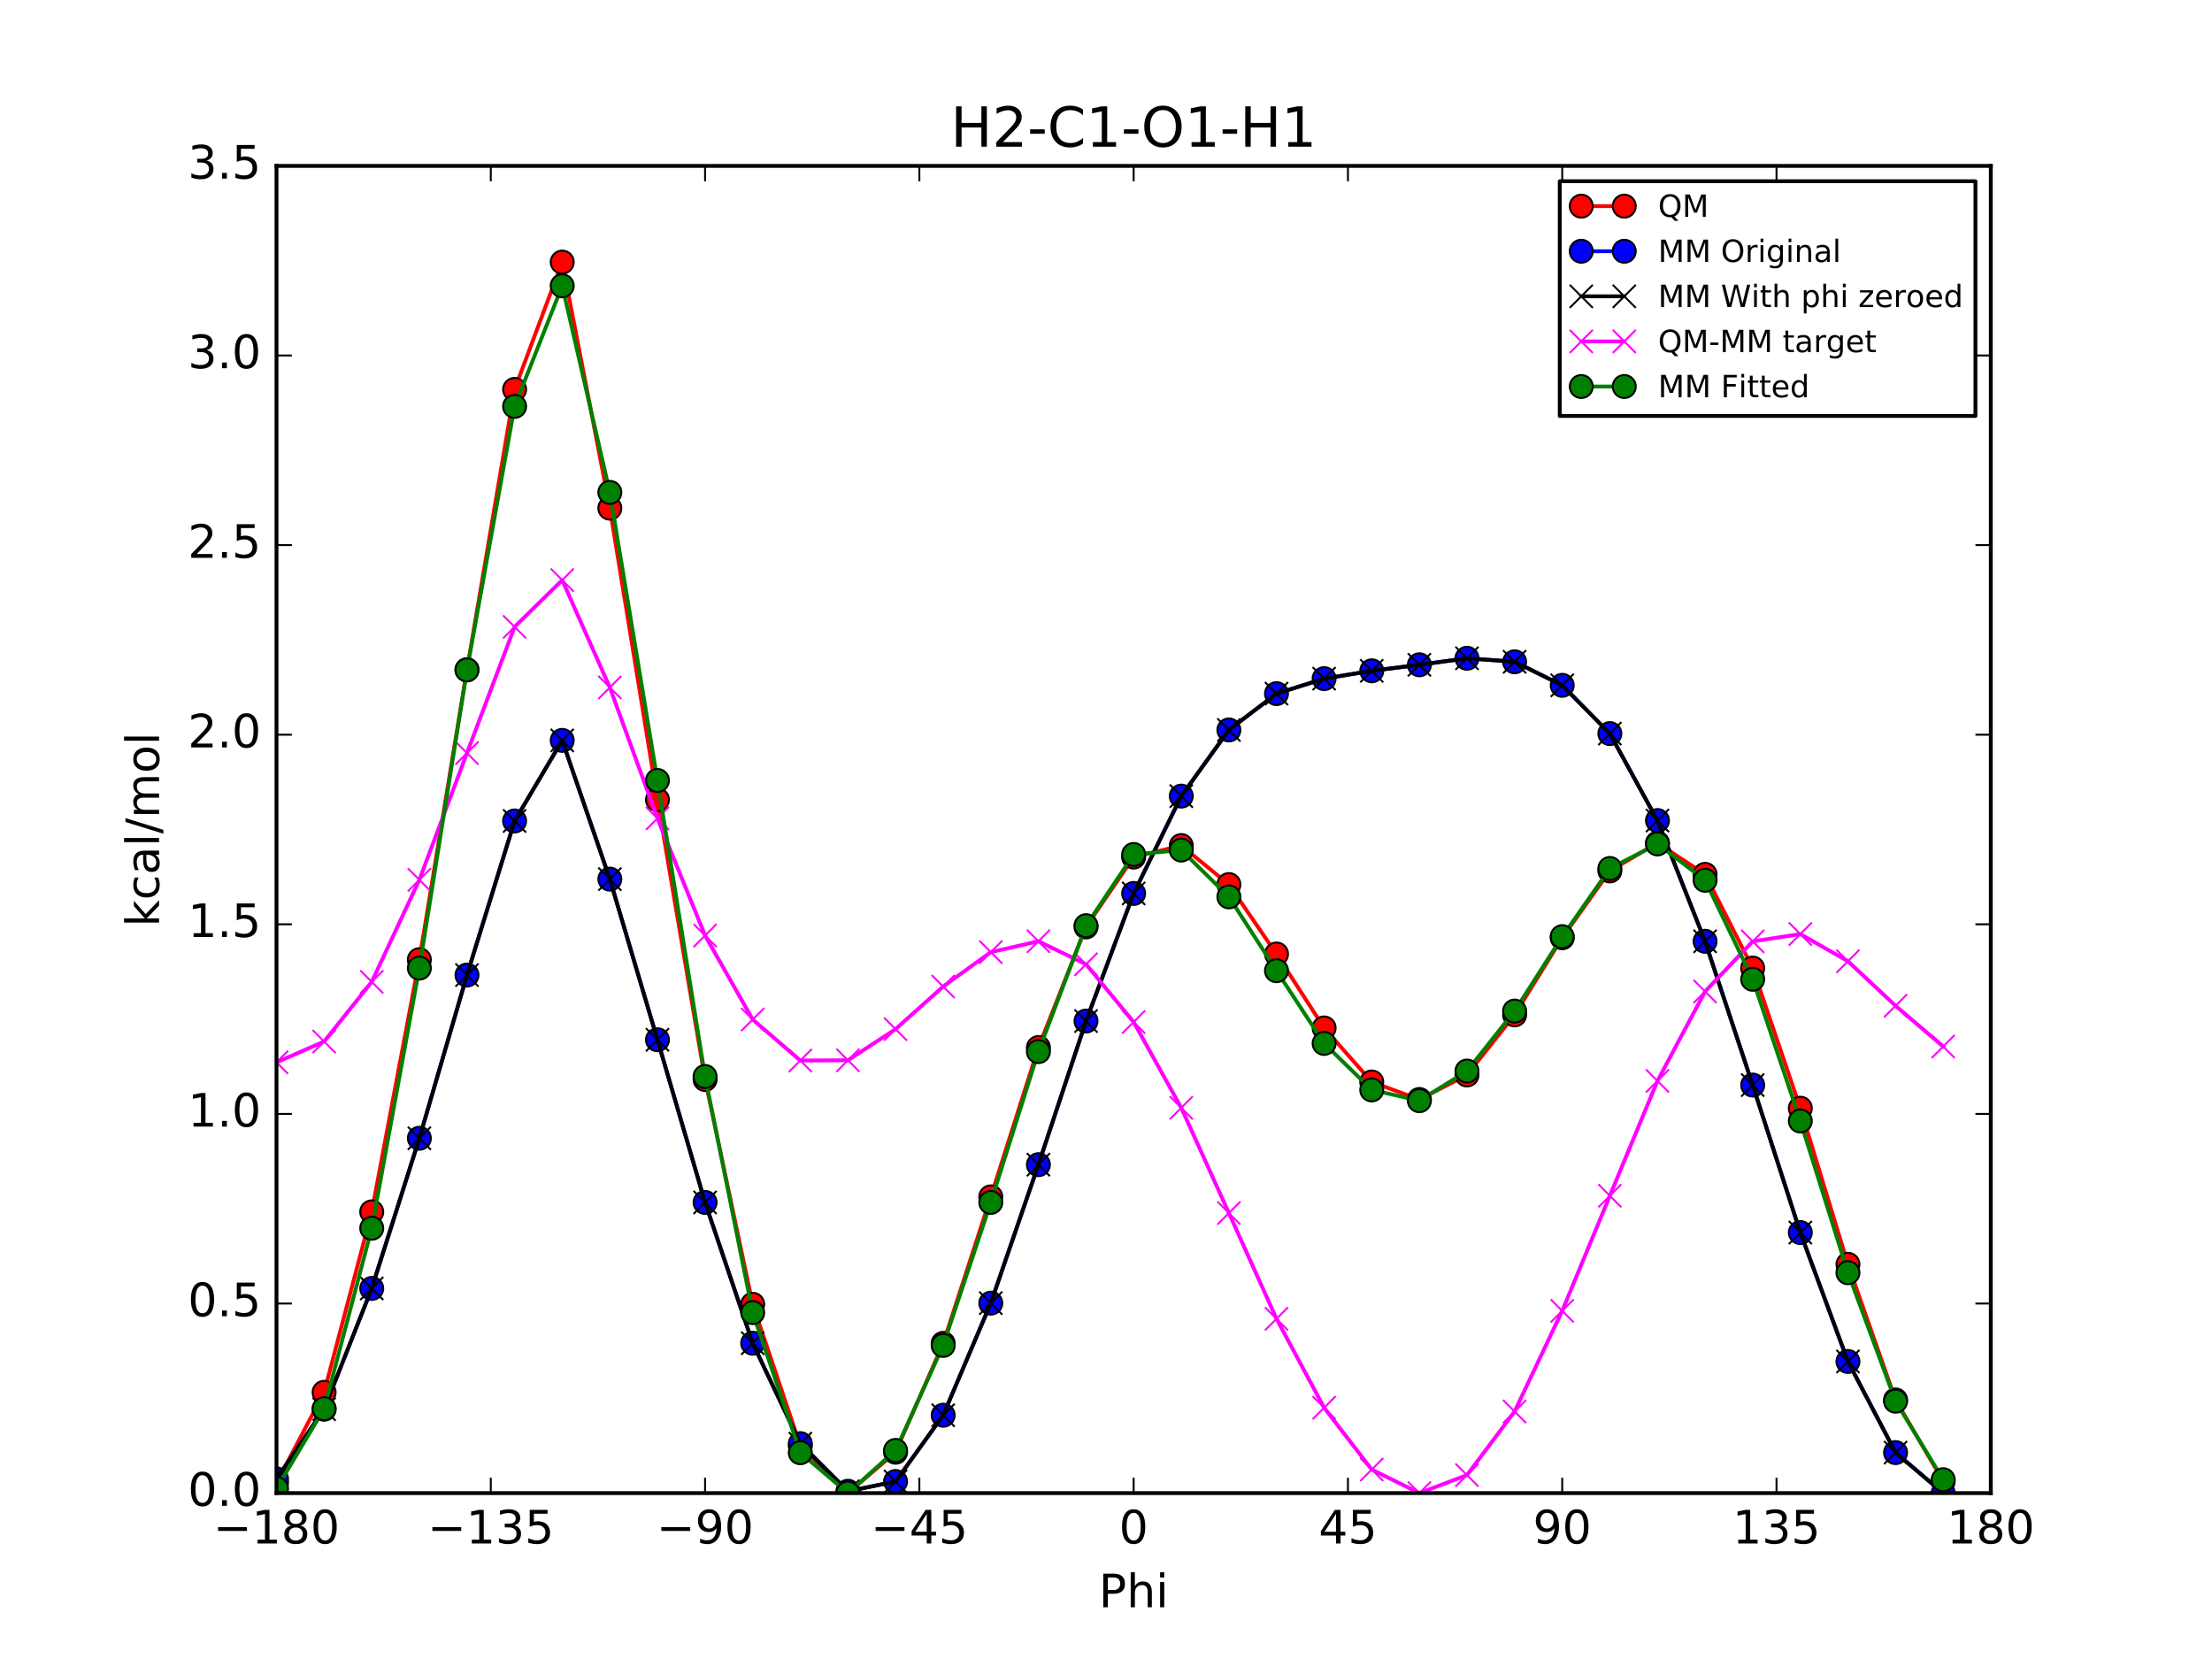 <?xml version="1.0" encoding="utf-8" standalone="no"?>
<!DOCTYPE svg PUBLIC "-//W3C//DTD SVG 1.1//EN"
  "http://www.w3.org/Graphics/SVG/1.1/DTD/svg11.dtd">
<!-- Created with matplotlib (http://matplotlib.org/) -->
<svg height="432pt" version="1.1" viewBox="0 0 576 432" width="576pt" xmlns="http://www.w3.org/2000/svg" xmlns:xlink="http://www.w3.org/1999/xlink">
 <defs>
  <style type="text/css">
*{stroke-linecap:butt;stroke-linejoin:round;stroke-miterlimit:100000;}
  </style>
 </defs>
 <g id="figure_1">
  <g id="patch_1">
   <path d="M 0 432 
L 576 432 
L 576 0 
L 0 0 
z
" style="fill:#ffffff;"/>
  </g>
  <g id="axes_1">
   <g id="patch_2">
    <path d="M 72 388.8 
L 518.4 388.8 
L 518.4 43.2 
L 72 43.2 
z
" style="fill:#ffffff;"/>
   </g>
   <g id="line2d_1">
    <path clip-path="url(#p5cbb18812e)" d="M 72 386.134 
L 84.4 362.557 
L 96.8 315.569 
L 109.2 249.9 
L 121.6 174.393 
L 134 101.403 
L 146.4 68.25 
L 158.8 132.327 
L 171.2 208.243 
L 183.6 281.105 
L 196 339.635 
L 208.4 376.477 
L 220.8 388.8 
L 233.2 378.154 
L 245.6 349.812 
L 258 311.662 
L 270.4 272.778 
L 282.8 241.37 
L 295.199 223.178 
L 307.6 220.178 
L 320 230.341 
L 332.4 248.426 
L 344.8 267.678 
L 357.2 281.745 
L 369.6 286.307 
L 382 279.917 
L 394.4 264.276 
L 406.8 244.193 
L 419.2 226.787 
L 431.6 219.531 
L 444 227.683 
L 456.4 252.084 
L 468.8 288.579 
L 481.2 329.228 
L 493.6 364.548 
L 506 385.699 
" style="fill:none;stroke:#ff0000;stroke-linecap:square;"/>
    <defs>
     <path d="M 0 3 
C 0.796 3 1.559 2.684 2.121 2.121 
C 2.684 1.559 3 0.796 3 0 
C 3 -0.796 2.684 -1.559 2.121 -2.121 
C 1.559 -2.684 0.796 -3 0 -3 
C -0.796 -3 -1.559 -2.684 -2.121 -2.121 
C -2.684 -1.559 -3 -0.796 -3 0 
C -3 0.796 -2.684 1.559 -2.121 2.121 
C -1.559 2.684 -0.796 3 0 3 
z
" id="mea625ea41f" style="stroke:#000000;stroke-width:0.5;"/>
    </defs>
    <g clip-path="url(#p5cbb18812e)">
     <use style="fill:#ff0000;stroke:#000000;stroke-width:0.5;" x="72" xlink:href="#mea625ea41f" y="386.134"/>
     <use style="fill:#ff0000;stroke:#000000;stroke-width:0.5;" x="84.4" xlink:href="#mea625ea41f" y="362.557"/>
     <use style="fill:#ff0000;stroke:#000000;stroke-width:0.5;" x="96.8" xlink:href="#mea625ea41f" y="315.569"/>
     <use style="fill:#ff0000;stroke:#000000;stroke-width:0.5;" x="109.2" xlink:href="#mea625ea41f" y="249.9"/>
     <use style="fill:#ff0000;stroke:#000000;stroke-width:0.5;" x="121.6" xlink:href="#mea625ea41f" y="174.393"/>
     <use style="fill:#ff0000;stroke:#000000;stroke-width:0.5;" x="134" xlink:href="#mea625ea41f" y="101.403"/>
     <use style="fill:#ff0000;stroke:#000000;stroke-width:0.5;" x="146.4" xlink:href="#mea625ea41f" y="68.25"/>
     <use style="fill:#ff0000;stroke:#000000;stroke-width:0.5;" x="158.8" xlink:href="#mea625ea41f" y="132.327"/>
     <use style="fill:#ff0000;stroke:#000000;stroke-width:0.5;" x="171.2" xlink:href="#mea625ea41f" y="208.243"/>
     <use style="fill:#ff0000;stroke:#000000;stroke-width:0.5;" x="183.6" xlink:href="#mea625ea41f" y="281.105"/>
     <use style="fill:#ff0000;stroke:#000000;stroke-width:0.5;" x="196" xlink:href="#mea625ea41f" y="339.635"/>
     <use style="fill:#ff0000;stroke:#000000;stroke-width:0.5;" x="208.4" xlink:href="#mea625ea41f" y="376.477"/>
     <use style="fill:#ff0000;stroke:#000000;stroke-width:0.5;" x="220.8" xlink:href="#mea625ea41f" y="388.8"/>
     <use style="fill:#ff0000;stroke:#000000;stroke-width:0.5;" x="233.2" xlink:href="#mea625ea41f" y="378.154"/>
     <use style="fill:#ff0000;stroke:#000000;stroke-width:0.5;" x="245.6" xlink:href="#mea625ea41f" y="349.812"/>
     <use style="fill:#ff0000;stroke:#000000;stroke-width:0.5;" x="258" xlink:href="#mea625ea41f" y="311.662"/>
     <use style="fill:#ff0000;stroke:#000000;stroke-width:0.5;" x="270.4" xlink:href="#mea625ea41f" y="272.778"/>
     <use style="fill:#ff0000;stroke:#000000;stroke-width:0.5;" x="282.8" xlink:href="#mea625ea41f" y="241.37"/>
     <use style="fill:#ff0000;stroke:#000000;stroke-width:0.5;" x="295.199" xlink:href="#mea625ea41f" y="223.178"/>
     <use style="fill:#ff0000;stroke:#000000;stroke-width:0.5;" x="307.6" xlink:href="#mea625ea41f" y="220.178"/>
     <use style="fill:#ff0000;stroke:#000000;stroke-width:0.5;" x="320" xlink:href="#mea625ea41f" y="230.341"/>
     <use style="fill:#ff0000;stroke:#000000;stroke-width:0.5;" x="332.4" xlink:href="#mea625ea41f" y="248.426"/>
     <use style="fill:#ff0000;stroke:#000000;stroke-width:0.5;" x="344.8" xlink:href="#mea625ea41f" y="267.678"/>
     <use style="fill:#ff0000;stroke:#000000;stroke-width:0.5;" x="357.2" xlink:href="#mea625ea41f" y="281.745"/>
     <use style="fill:#ff0000;stroke:#000000;stroke-width:0.5;" x="369.6" xlink:href="#mea625ea41f" y="286.307"/>
     <use style="fill:#ff0000;stroke:#000000;stroke-width:0.5;" x="382" xlink:href="#mea625ea41f" y="279.917"/>
     <use style="fill:#ff0000;stroke:#000000;stroke-width:0.5;" x="394.4" xlink:href="#mea625ea41f" y="264.276"/>
     <use style="fill:#ff0000;stroke:#000000;stroke-width:0.5;" x="406.8" xlink:href="#mea625ea41f" y="244.193"/>
     <use style="fill:#ff0000;stroke:#000000;stroke-width:0.5;" x="419.2" xlink:href="#mea625ea41f" y="226.787"/>
     <use style="fill:#ff0000;stroke:#000000;stroke-width:0.5;" x="431.6" xlink:href="#mea625ea41f" y="219.531"/>
     <use style="fill:#ff0000;stroke:#000000;stroke-width:0.5;" x="444" xlink:href="#mea625ea41f" y="227.683"/>
     <use style="fill:#ff0000;stroke:#000000;stroke-width:0.5;" x="456.4" xlink:href="#mea625ea41f" y="252.084"/>
     <use style="fill:#ff0000;stroke:#000000;stroke-width:0.5;" x="468.8" xlink:href="#mea625ea41f" y="288.579"/>
     <use style="fill:#ff0000;stroke:#000000;stroke-width:0.5;" x="481.2" xlink:href="#mea625ea41f" y="329.228"/>
     <use style="fill:#ff0000;stroke:#000000;stroke-width:0.5;" x="493.6" xlink:href="#mea625ea41f" y="364.548"/>
     <use style="fill:#ff0000;stroke:#000000;stroke-width:0.5;" x="506" xlink:href="#mea625ea41f" y="385.699"/>
    </g>
   </g>
   <g id="line2d_2">
    <path clip-path="url(#p5cbb18812e)" d="M 72 385.107 
L 84.4 366.956 
L 96.8 335.505 
L 109.2 296.403 
L 121.6 253.902 
L 134 213.778 
L 146.4 192.798 
L 158.8 228.92 
L 171.2 270.754 
L 183.6 313.104 
L 196 349.767 
L 208.4 375.921 
L 220.8 388.315 
L 233.2 385.779 
L 245.6 368.525 
L 258 339.333 
L 270.4 303.278 
L 282.8 265.878 
L 295.199 232.653 
L 307.6 207.308 
L 320 190.072 
L 332.4 180.619 
L 344.8 176.716 
L 357.2 174.679 
L 369.6 173.114 
L 382 171.409 
L 394.4 172.33 
L 406.8 178.457 
L 419.2 191.023 
L 431.6 213.666 
L 444 245.11 
L 456.4 282.554 
L 468.8 320.955 
L 481.2 354.527 
L 493.6 378.252 
L 506 388.8 
" style="fill:none;stroke:#0000ff;stroke-linecap:square;"/>
    <defs>
     <path d="M 0 3 
C 0.796 3 1.559 2.684 2.121 2.121 
C 2.684 1.559 3 0.796 3 0 
C 3 -0.796 2.684 -1.559 2.121 -2.121 
C 1.559 -2.684 0.796 -3 0 -3 
C -0.796 -3 -1.559 -2.684 -2.121 -2.121 
C -2.684 -1.559 -3 -0.796 -3 0 
C -3 0.796 -2.684 1.559 -2.121 2.121 
C -1.559 2.684 -0.796 3 0 3 
z
" id="me806975f75" style="stroke:#000000;stroke-width:0.5;"/>
    </defs>
    <g clip-path="url(#p5cbb18812e)">
     <use style="fill:#0000ff;stroke:#000000;stroke-width:0.5;" x="72" xlink:href="#me806975f75" y="385.107"/>
     <use style="fill:#0000ff;stroke:#000000;stroke-width:0.5;" x="84.4" xlink:href="#me806975f75" y="366.956"/>
     <use style="fill:#0000ff;stroke:#000000;stroke-width:0.5;" x="96.8" xlink:href="#me806975f75" y="335.505"/>
     <use style="fill:#0000ff;stroke:#000000;stroke-width:0.5;" x="109.2" xlink:href="#me806975f75" y="296.403"/>
     <use style="fill:#0000ff;stroke:#000000;stroke-width:0.5;" x="121.6" xlink:href="#me806975f75" y="253.902"/>
     <use style="fill:#0000ff;stroke:#000000;stroke-width:0.5;" x="134" xlink:href="#me806975f75" y="213.778"/>
     <use style="fill:#0000ff;stroke:#000000;stroke-width:0.5;" x="146.4" xlink:href="#me806975f75" y="192.798"/>
     <use style="fill:#0000ff;stroke:#000000;stroke-width:0.5;" x="158.8" xlink:href="#me806975f75" y="228.92"/>
     <use style="fill:#0000ff;stroke:#000000;stroke-width:0.5;" x="171.2" xlink:href="#me806975f75" y="270.754"/>
     <use style="fill:#0000ff;stroke:#000000;stroke-width:0.5;" x="183.6" xlink:href="#me806975f75" y="313.104"/>
     <use style="fill:#0000ff;stroke:#000000;stroke-width:0.5;" x="196" xlink:href="#me806975f75" y="349.767"/>
     <use style="fill:#0000ff;stroke:#000000;stroke-width:0.5;" x="208.4" xlink:href="#me806975f75" y="375.921"/>
     <use style="fill:#0000ff;stroke:#000000;stroke-width:0.5;" x="220.8" xlink:href="#me806975f75" y="388.315"/>
     <use style="fill:#0000ff;stroke:#000000;stroke-width:0.5;" x="233.2" xlink:href="#me806975f75" y="385.779"/>
     <use style="fill:#0000ff;stroke:#000000;stroke-width:0.5;" x="245.6" xlink:href="#me806975f75" y="368.525"/>
     <use style="fill:#0000ff;stroke:#000000;stroke-width:0.5;" x="258" xlink:href="#me806975f75" y="339.333"/>
     <use style="fill:#0000ff;stroke:#000000;stroke-width:0.5;" x="270.4" xlink:href="#me806975f75" y="303.278"/>
     <use style="fill:#0000ff;stroke:#000000;stroke-width:0.5;" x="282.8" xlink:href="#me806975f75" y="265.878"/>
     <use style="fill:#0000ff;stroke:#000000;stroke-width:0.5;" x="295.199" xlink:href="#me806975f75" y="232.653"/>
     <use style="fill:#0000ff;stroke:#000000;stroke-width:0.5;" x="307.6" xlink:href="#me806975f75" y="207.308"/>
     <use style="fill:#0000ff;stroke:#000000;stroke-width:0.5;" x="320" xlink:href="#me806975f75" y="190.072"/>
     <use style="fill:#0000ff;stroke:#000000;stroke-width:0.5;" x="332.4" xlink:href="#me806975f75" y="180.619"/>
     <use style="fill:#0000ff;stroke:#000000;stroke-width:0.5;" x="344.8" xlink:href="#me806975f75" y="176.716"/>
     <use style="fill:#0000ff;stroke:#000000;stroke-width:0.5;" x="357.2" xlink:href="#me806975f75" y="174.679"/>
     <use style="fill:#0000ff;stroke:#000000;stroke-width:0.5;" x="369.6" xlink:href="#me806975f75" y="173.114"/>
     <use style="fill:#0000ff;stroke:#000000;stroke-width:0.5;" x="382" xlink:href="#me806975f75" y="171.409"/>
     <use style="fill:#0000ff;stroke:#000000;stroke-width:0.5;" x="394.4" xlink:href="#me806975f75" y="172.33"/>
     <use style="fill:#0000ff;stroke:#000000;stroke-width:0.5;" x="406.8" xlink:href="#me806975f75" y="178.457"/>
     <use style="fill:#0000ff;stroke:#000000;stroke-width:0.5;" x="419.2" xlink:href="#me806975f75" y="191.023"/>
     <use style="fill:#0000ff;stroke:#000000;stroke-width:0.5;" x="431.6" xlink:href="#me806975f75" y="213.666"/>
     <use style="fill:#0000ff;stroke:#000000;stroke-width:0.5;" x="444" xlink:href="#me806975f75" y="245.11"/>
     <use style="fill:#0000ff;stroke:#000000;stroke-width:0.5;" x="456.4" xlink:href="#me806975f75" y="282.554"/>
     <use style="fill:#0000ff;stroke:#000000;stroke-width:0.5;" x="468.8" xlink:href="#me806975f75" y="320.955"/>
     <use style="fill:#0000ff;stroke:#000000;stroke-width:0.5;" x="481.2" xlink:href="#me806975f75" y="354.527"/>
     <use style="fill:#0000ff;stroke:#000000;stroke-width:0.5;" x="493.6" xlink:href="#me806975f75" y="378.252"/>
     <use style="fill:#0000ff;stroke:#000000;stroke-width:0.5;" x="506" xlink:href="#me806975f75" y="388.8"/>
    </g>
   </g>
   <g id="line2d_3">
    <path clip-path="url(#p5cbb18812e)" d="M 72 385.107 
L 84.4 366.956 
L 96.8 335.505 
L 109.2 296.403 
L 121.6 253.902 
L 134 213.778 
L 146.4 192.798 
L 158.8 228.92 
L 171.2 270.754 
L 183.6 313.104 
L 196 349.767 
L 208.4 375.921 
L 220.8 388.315 
L 233.2 385.779 
L 245.6 368.525 
L 258 339.333 
L 270.4 303.278 
L 282.8 265.878 
L 295.199 232.653 
L 307.6 207.308 
L 320 190.072 
L 332.4 180.619 
L 344.8 176.716 
L 357.2 174.679 
L 369.6 173.114 
L 382 171.409 
L 394.4 172.33 
L 406.8 178.457 
L 419.2 191.023 
L 431.6 213.666 
L 444 245.11 
L 456.4 282.554 
L 468.8 320.955 
L 481.2 354.527 
L 493.6 378.252 
L 506 388.8 
" style="fill:none;stroke:#000000;stroke-linecap:square;"/>
    <defs>
     <path d="M -3 3 
L 3 -3 
M -3 -3 
L 3 3 
" id="m03d995282b" style="stroke:#000000;stroke-width:0.5;"/>
    </defs>
    <g clip-path="url(#p5cbb18812e)">
     <use style="stroke:#000000;stroke-width:0.5;" x="72" xlink:href="#m03d995282b" y="385.107"/>
     <use style="stroke:#000000;stroke-width:0.5;" x="84.4" xlink:href="#m03d995282b" y="366.956"/>
     <use style="stroke:#000000;stroke-width:0.5;" x="96.8" xlink:href="#m03d995282b" y="335.505"/>
     <use style="stroke:#000000;stroke-width:0.5;" x="109.2" xlink:href="#m03d995282b" y="296.403"/>
     <use style="stroke:#000000;stroke-width:0.5;" x="121.6" xlink:href="#m03d995282b" y="253.902"/>
     <use style="stroke:#000000;stroke-width:0.5;" x="134" xlink:href="#m03d995282b" y="213.778"/>
     <use style="stroke:#000000;stroke-width:0.5;" x="146.4" xlink:href="#m03d995282b" y="192.798"/>
     <use style="stroke:#000000;stroke-width:0.5;" x="158.8" xlink:href="#m03d995282b" y="228.92"/>
     <use style="stroke:#000000;stroke-width:0.5;" x="171.2" xlink:href="#m03d995282b" y="270.754"/>
     <use style="stroke:#000000;stroke-width:0.5;" x="183.6" xlink:href="#m03d995282b" y="313.104"/>
     <use style="stroke:#000000;stroke-width:0.5;" x="196" xlink:href="#m03d995282b" y="349.767"/>
     <use style="stroke:#000000;stroke-width:0.5;" x="208.4" xlink:href="#m03d995282b" y="375.921"/>
     <use style="stroke:#000000;stroke-width:0.5;" x="220.8" xlink:href="#m03d995282b" y="388.315"/>
     <use style="stroke:#000000;stroke-width:0.5;" x="233.2" xlink:href="#m03d995282b" y="385.779"/>
     <use style="stroke:#000000;stroke-width:0.5;" x="245.6" xlink:href="#m03d995282b" y="368.525"/>
     <use style="stroke:#000000;stroke-width:0.5;" x="258" xlink:href="#m03d995282b" y="339.333"/>
     <use style="stroke:#000000;stroke-width:0.5;" x="270.4" xlink:href="#m03d995282b" y="303.278"/>
     <use style="stroke:#000000;stroke-width:0.5;" x="282.8" xlink:href="#m03d995282b" y="265.878"/>
     <use style="stroke:#000000;stroke-width:0.5;" x="295.199" xlink:href="#m03d995282b" y="232.653"/>
     <use style="stroke:#000000;stroke-width:0.5;" x="307.6" xlink:href="#m03d995282b" y="207.308"/>
     <use style="stroke:#000000;stroke-width:0.5;" x="320" xlink:href="#m03d995282b" y="190.072"/>
     <use style="stroke:#000000;stroke-width:0.5;" x="332.4" xlink:href="#m03d995282b" y="180.619"/>
     <use style="stroke:#000000;stroke-width:0.5;" x="344.8" xlink:href="#m03d995282b" y="176.716"/>
     <use style="stroke:#000000;stroke-width:0.5;" x="357.2" xlink:href="#m03d995282b" y="174.679"/>
     <use style="stroke:#000000;stroke-width:0.5;" x="369.6" xlink:href="#m03d995282b" y="173.114"/>
     <use style="stroke:#000000;stroke-width:0.5;" x="382" xlink:href="#m03d995282b" y="171.409"/>
     <use style="stroke:#000000;stroke-width:0.5;" x="394.4" xlink:href="#m03d995282b" y="172.33"/>
     <use style="stroke:#000000;stroke-width:0.5;" x="406.8" xlink:href="#m03d995282b" y="178.457"/>
     <use style="stroke:#000000;stroke-width:0.5;" x="419.2" xlink:href="#m03d995282b" y="191.023"/>
     <use style="stroke:#000000;stroke-width:0.5;" x="431.6" xlink:href="#m03d995282b" y="213.666"/>
     <use style="stroke:#000000;stroke-width:0.5;" x="444" xlink:href="#m03d995282b" y="245.11"/>
     <use style="stroke:#000000;stroke-width:0.5;" x="456.4" xlink:href="#m03d995282b" y="282.554"/>
     <use style="stroke:#000000;stroke-width:0.5;" x="468.8" xlink:href="#m03d995282b" y="320.955"/>
     <use style="stroke:#000000;stroke-width:0.5;" x="481.2" xlink:href="#m03d995282b" y="354.527"/>
     <use style="stroke:#000000;stroke-width:0.5;" x="493.6" xlink:href="#m03d995282b" y="378.252"/>
     <use style="stroke:#000000;stroke-width:0.5;" x="506" xlink:href="#m03d995282b" y="388.8"/>
    </g>
   </g>
   <g id="line2d_4">
    <path clip-path="url(#p5cbb18812e)" d="M 72 276.635 
L 84.4 271.208 
L 96.8 255.671 
L 109.2 229.105 
L 121.6 196.098 
L 134 163.232 
L 146.4 151.059 
L 158.8 179.015 
L 171.2 213.096 
L 183.6 243.609 
L 196 265.475 
L 208.4 276.163 
L 220.8 276.092 
L 233.2 267.983 
L 245.6 256.894 
L 258 247.936 
L 270.4 245.107 
L 282.8 251.099 
L 295.199 266.131 
L 307.6 288.476 
L 320 315.876 
L 332.4 343.414 
L 344.8 366.569 
L 357.2 382.673 
L 369.6 388.8 
L 382 384.116 
L 394.4 367.554 
L 406.8 341.343 
L 419.2 311.371 
L 431.6 281.472 
L 444 258.18 
L 456.4 245.137 
L 468.8 243.231 
L 481.2 250.308 
L 493.6 261.904 
L 506 272.506 
" style="fill:none;stroke:#ff00ff;stroke-linecap:square;"/>
    <defs>
     <path d="M -3 3 
L 3 -3 
M -3 -3 
L 3 3 
" id="mbc09957f9f" style="stroke:#ff00ff;stroke-width:0.5;"/>
    </defs>
    <g clip-path="url(#p5cbb18812e)">
     <use style="fill:#ff00ff;stroke:#ff00ff;stroke-width:0.5;" x="72" xlink:href="#mbc09957f9f" y="276.635"/>
     <use style="fill:#ff00ff;stroke:#ff00ff;stroke-width:0.5;" x="84.4" xlink:href="#mbc09957f9f" y="271.208"/>
     <use style="fill:#ff00ff;stroke:#ff00ff;stroke-width:0.5;" x="96.8" xlink:href="#mbc09957f9f" y="255.671"/>
     <use style="fill:#ff00ff;stroke:#ff00ff;stroke-width:0.5;" x="109.2" xlink:href="#mbc09957f9f" y="229.105"/>
     <use style="fill:#ff00ff;stroke:#ff00ff;stroke-width:0.5;" x="121.6" xlink:href="#mbc09957f9f" y="196.098"/>
     <use style="fill:#ff00ff;stroke:#ff00ff;stroke-width:0.5;" x="134" xlink:href="#mbc09957f9f" y="163.232"/>
     <use style="fill:#ff00ff;stroke:#ff00ff;stroke-width:0.5;" x="146.4" xlink:href="#mbc09957f9f" y="151.059"/>
     <use style="fill:#ff00ff;stroke:#ff00ff;stroke-width:0.5;" x="158.8" xlink:href="#mbc09957f9f" y="179.015"/>
     <use style="fill:#ff00ff;stroke:#ff00ff;stroke-width:0.5;" x="171.2" xlink:href="#mbc09957f9f" y="213.096"/>
     <use style="fill:#ff00ff;stroke:#ff00ff;stroke-width:0.5;" x="183.6" xlink:href="#mbc09957f9f" y="243.609"/>
     <use style="fill:#ff00ff;stroke:#ff00ff;stroke-width:0.5;" x="196" xlink:href="#mbc09957f9f" y="265.475"/>
     <use style="fill:#ff00ff;stroke:#ff00ff;stroke-width:0.5;" x="208.4" xlink:href="#mbc09957f9f" y="276.163"/>
     <use style="fill:#ff00ff;stroke:#ff00ff;stroke-width:0.5;" x="220.8" xlink:href="#mbc09957f9f" y="276.092"/>
     <use style="fill:#ff00ff;stroke:#ff00ff;stroke-width:0.5;" x="233.2" xlink:href="#mbc09957f9f" y="267.983"/>
     <use style="fill:#ff00ff;stroke:#ff00ff;stroke-width:0.5;" x="245.6" xlink:href="#mbc09957f9f" y="256.894"/>
     <use style="fill:#ff00ff;stroke:#ff00ff;stroke-width:0.5;" x="258" xlink:href="#mbc09957f9f" y="247.936"/>
     <use style="fill:#ff00ff;stroke:#ff00ff;stroke-width:0.5;" x="270.4" xlink:href="#mbc09957f9f" y="245.107"/>
     <use style="fill:#ff00ff;stroke:#ff00ff;stroke-width:0.5;" x="282.8" xlink:href="#mbc09957f9f" y="251.099"/>
     <use style="fill:#ff00ff;stroke:#ff00ff;stroke-width:0.5;" x="295.199" xlink:href="#mbc09957f9f" y="266.131"/>
     <use style="fill:#ff00ff;stroke:#ff00ff;stroke-width:0.5;" x="307.6" xlink:href="#mbc09957f9f" y="288.476"/>
     <use style="fill:#ff00ff;stroke:#ff00ff;stroke-width:0.5;" x="320" xlink:href="#mbc09957f9f" y="315.876"/>
     <use style="fill:#ff00ff;stroke:#ff00ff;stroke-width:0.5;" x="332.4" xlink:href="#mbc09957f9f" y="343.414"/>
     <use style="fill:#ff00ff;stroke:#ff00ff;stroke-width:0.5;" x="344.8" xlink:href="#mbc09957f9f" y="366.569"/>
     <use style="fill:#ff00ff;stroke:#ff00ff;stroke-width:0.5;" x="357.2" xlink:href="#mbc09957f9f" y="382.673"/>
     <use style="fill:#ff00ff;stroke:#ff00ff;stroke-width:0.5;" x="369.6" xlink:href="#mbc09957f9f" y="388.8"/>
     <use style="fill:#ff00ff;stroke:#ff00ff;stroke-width:0.5;" x="382" xlink:href="#mbc09957f9f" y="384.116"/>
     <use style="fill:#ff00ff;stroke:#ff00ff;stroke-width:0.5;" x="394.4" xlink:href="#mbc09957f9f" y="367.554"/>
     <use style="fill:#ff00ff;stroke:#ff00ff;stroke-width:0.5;" x="406.8" xlink:href="#mbc09957f9f" y="341.343"/>
     <use style="fill:#ff00ff;stroke:#ff00ff;stroke-width:0.5;" x="419.2" xlink:href="#mbc09957f9f" y="311.371"/>
     <use style="fill:#ff00ff;stroke:#ff00ff;stroke-width:0.5;" x="431.6" xlink:href="#mbc09957f9f" y="281.472"/>
     <use style="fill:#ff00ff;stroke:#ff00ff;stroke-width:0.5;" x="444" xlink:href="#mbc09957f9f" y="258.18"/>
     <use style="fill:#ff00ff;stroke:#ff00ff;stroke-width:0.5;" x="456.4" xlink:href="#mbc09957f9f" y="245.137"/>
     <use style="fill:#ff00ff;stroke:#ff00ff;stroke-width:0.5;" x="468.8" xlink:href="#mbc09957f9f" y="243.231"/>
     <use style="fill:#ff00ff;stroke:#ff00ff;stroke-width:0.5;" x="481.2" xlink:href="#mbc09957f9f" y="250.308"/>
     <use style="fill:#ff00ff;stroke:#ff00ff;stroke-width:0.5;" x="493.6" xlink:href="#mbc09957f9f" y="261.904"/>
     <use style="fill:#ff00ff;stroke:#ff00ff;stroke-width:0.5;" x="506" xlink:href="#mbc09957f9f" y="272.506"/>
    </g>
   </g>
   <g id="line2d_5">
    <path clip-path="url(#p5cbb18812e)" d="M 72 387.606 
L 84.4 366.825 
L 96.8 319.829 
L 109.2 252.09 
L 121.6 174.456 
L 134 105.822 
L 146.4 74.422 
L 158.8 128.219 
L 171.2 203.23 
L 183.6 280.323 
L 196 341.795 
L 208.4 378.291 
L 220.8 388.8 
L 233.2 377.685 
L 245.6 350.349 
L 258 313.107 
L 270.4 273.836 
L 282.8 241.044 
L 295.199 222.505 
L 307.6 221.353 
L 320 233.536 
L 332.4 252.773 
L 344.8 271.697 
L 357.2 283.809 
L 369.6 286.616 
L 382 278.896 
L 394.4 263.284 
L 406.8 243.899 
L 419.2 226.148 
L 431.6 219.754 
L 444 229.224 
L 456.4 255.004 
L 468.8 291.899 
L 481.2 331.41 
L 493.6 364.87 
L 506 385.309 
" style="fill:none;stroke:#008000;stroke-linecap:square;"/>
    <defs>
     <path d="M 0 3 
C 0.796 3 1.559 2.684 2.121 2.121 
C 2.684 1.559 3 0.796 3 0 
C 3 -0.796 2.684 -1.559 2.121 -2.121 
C 1.559 -2.684 0.796 -3 0 -3 
C -0.796 -3 -1.559 -2.684 -2.121 -2.121 
C -2.684 -1.559 -3 -0.796 -3 0 
C -3 0.796 -2.684 1.559 -2.121 2.121 
C -1.559 2.684 -0.796 3 0 3 
z
" id="ma515f091eb" style="stroke:#000000;stroke-width:0.5;"/>
    </defs>
    <g clip-path="url(#p5cbb18812e)">
     <use style="fill:#008000;stroke:#000000;stroke-width:0.5;" x="72" xlink:href="#ma515f091eb" y="387.606"/>
     <use style="fill:#008000;stroke:#000000;stroke-width:0.5;" x="84.4" xlink:href="#ma515f091eb" y="366.825"/>
     <use style="fill:#008000;stroke:#000000;stroke-width:0.5;" x="96.8" xlink:href="#ma515f091eb" y="319.829"/>
     <use style="fill:#008000;stroke:#000000;stroke-width:0.5;" x="109.2" xlink:href="#ma515f091eb" y="252.09"/>
     <use style="fill:#008000;stroke:#000000;stroke-width:0.5;" x="121.6" xlink:href="#ma515f091eb" y="174.456"/>
     <use style="fill:#008000;stroke:#000000;stroke-width:0.5;" x="134" xlink:href="#ma515f091eb" y="105.822"/>
     <use style="fill:#008000;stroke:#000000;stroke-width:0.5;" x="146.4" xlink:href="#ma515f091eb" y="74.422"/>
     <use style="fill:#008000;stroke:#000000;stroke-width:0.5;" x="158.8" xlink:href="#ma515f091eb" y="128.219"/>
     <use style="fill:#008000;stroke:#000000;stroke-width:0.5;" x="171.2" xlink:href="#ma515f091eb" y="203.23"/>
     <use style="fill:#008000;stroke:#000000;stroke-width:0.5;" x="183.6" xlink:href="#ma515f091eb" y="280.323"/>
     <use style="fill:#008000;stroke:#000000;stroke-width:0.5;" x="196" xlink:href="#ma515f091eb" y="341.795"/>
     <use style="fill:#008000;stroke:#000000;stroke-width:0.5;" x="208.4" xlink:href="#ma515f091eb" y="378.291"/>
     <use style="fill:#008000;stroke:#000000;stroke-width:0.5;" x="220.8" xlink:href="#ma515f091eb" y="388.8"/>
     <use style="fill:#008000;stroke:#000000;stroke-width:0.5;" x="233.2" xlink:href="#ma515f091eb" y="377.685"/>
     <use style="fill:#008000;stroke:#000000;stroke-width:0.5;" x="245.6" xlink:href="#ma515f091eb" y="350.349"/>
     <use style="fill:#008000;stroke:#000000;stroke-width:0.5;" x="258" xlink:href="#ma515f091eb" y="313.107"/>
     <use style="fill:#008000;stroke:#000000;stroke-width:0.5;" x="270.4" xlink:href="#ma515f091eb" y="273.836"/>
     <use style="fill:#008000;stroke:#000000;stroke-width:0.5;" x="282.8" xlink:href="#ma515f091eb" y="241.044"/>
     <use style="fill:#008000;stroke:#000000;stroke-width:0.5;" x="295.199" xlink:href="#ma515f091eb" y="222.505"/>
     <use style="fill:#008000;stroke:#000000;stroke-width:0.5;" x="307.6" xlink:href="#ma515f091eb" y="221.353"/>
     <use style="fill:#008000;stroke:#000000;stroke-width:0.5;" x="320" xlink:href="#ma515f091eb" y="233.536"/>
     <use style="fill:#008000;stroke:#000000;stroke-width:0.5;" x="332.4" xlink:href="#ma515f091eb" y="252.773"/>
     <use style="fill:#008000;stroke:#000000;stroke-width:0.5;" x="344.8" xlink:href="#ma515f091eb" y="271.697"/>
     <use style="fill:#008000;stroke:#000000;stroke-width:0.5;" x="357.2" xlink:href="#ma515f091eb" y="283.809"/>
     <use style="fill:#008000;stroke:#000000;stroke-width:0.5;" x="369.6" xlink:href="#ma515f091eb" y="286.616"/>
     <use style="fill:#008000;stroke:#000000;stroke-width:0.5;" x="382" xlink:href="#ma515f091eb" y="278.896"/>
     <use style="fill:#008000;stroke:#000000;stroke-width:0.5;" x="394.4" xlink:href="#ma515f091eb" y="263.284"/>
     <use style="fill:#008000;stroke:#000000;stroke-width:0.5;" x="406.8" xlink:href="#ma515f091eb" y="243.899"/>
     <use style="fill:#008000;stroke:#000000;stroke-width:0.5;" x="419.2" xlink:href="#ma515f091eb" y="226.148"/>
     <use style="fill:#008000;stroke:#000000;stroke-width:0.5;" x="431.6" xlink:href="#ma515f091eb" y="219.754"/>
     <use style="fill:#008000;stroke:#000000;stroke-width:0.5;" x="444" xlink:href="#ma515f091eb" y="229.224"/>
     <use style="fill:#008000;stroke:#000000;stroke-width:0.5;" x="456.4" xlink:href="#ma515f091eb" y="255.004"/>
     <use style="fill:#008000;stroke:#000000;stroke-width:0.5;" x="468.8" xlink:href="#ma515f091eb" y="291.899"/>
     <use style="fill:#008000;stroke:#000000;stroke-width:0.5;" x="481.2" xlink:href="#ma515f091eb" y="331.41"/>
     <use style="fill:#008000;stroke:#000000;stroke-width:0.5;" x="493.6" xlink:href="#ma515f091eb" y="364.87"/>
     <use style="fill:#008000;stroke:#000000;stroke-width:0.5;" x="506" xlink:href="#ma515f091eb" y="385.309"/>
    </g>
   </g>
   <g id="patch_3">
    <path d="M 72 43.2 
L 518.4 43.2 
" style="fill:none;stroke:#000000;stroke-linecap:square;stroke-linejoin:miter;"/>
   </g>
   <g id="patch_4">
    <path d="M 72 388.8 
L 72 43.2 
" style="fill:none;stroke:#000000;stroke-linecap:square;stroke-linejoin:miter;"/>
   </g>
   <g id="patch_5">
    <path d="M 518.4 388.8 
L 518.4 43.2 
" style="fill:none;stroke:#000000;stroke-linecap:square;stroke-linejoin:miter;"/>
   </g>
   <g id="patch_6">
    <path d="M 72 388.8 
L 518.4 388.8 
" style="fill:none;stroke:#000000;stroke-linecap:square;stroke-linejoin:miter;"/>
   </g>
   <g id="matplotlib.axis_1">
    <g id="xtick_1">
     <g id="line2d_6">
      <defs>
       <path d="M 0 0 
L 0 -4 
" id="m506343fb2d" style="stroke:#000000;stroke-width:0.5;"/>
      </defs>
      <g>
       <use style="stroke:#000000;stroke-width:0.5;" x="72.0" xlink:href="#m506343fb2d" y="388.8"/>
      </g>
     </g>
     <g id="line2d_7">
      <defs>
       <path d="M 0 0 
L 0 4 
" id="m6ac30938bc" style="stroke:#000000;stroke-width:0.5;"/>
      </defs>
      <g>
       <use style="stroke:#000000;stroke-width:0.5;" x="72.0" xlink:href="#m6ac30938bc" y="43.2"/>
      </g>
     </g>
     <g id="text_1">
      <!-- −180 -->
      <defs>
       <path d="M 31.781 66.406 
Q 24.172 66.406 20.328 58.906 
Q 16.5 51.422 16.5 36.375 
Q 16.5 21.391 20.328 13.891 
Q 24.172 6.391 31.781 6.391 
Q 39.453 6.391 43.281 13.891 
Q 47.125 21.391 47.125 36.375 
Q 47.125 51.422 43.281 58.906 
Q 39.453 66.406 31.781 66.406 
M 31.781 74.219 
Q 44.047 74.219 50.516 64.516 
Q 56.984 54.828 56.984 36.375 
Q 56.984 17.969 50.516 8.266 
Q 44.047 -1.422 31.781 -1.422 
Q 19.531 -1.422 13.062 8.266 
Q 6.594 17.969 6.594 36.375 
Q 6.594 54.828 13.062 64.516 
Q 19.531 74.219 31.781 74.219 
" id="BitstreamVeraSans-Roman-30"/>
       <path d="M 31.781 34.625 
Q 24.75 34.625 20.719 30.859 
Q 16.703 27.094 16.703 20.516 
Q 16.703 13.922 20.719 10.156 
Q 24.75 6.391 31.781 6.391 
Q 38.812 6.391 42.859 10.172 
Q 46.922 13.969 46.922 20.516 
Q 46.922 27.094 42.891 30.859 
Q 38.875 34.625 31.781 34.625 
M 21.922 38.812 
Q 15.578 40.375 12.031 44.719 
Q 8.5 49.078 8.5 55.328 
Q 8.5 64.062 14.719 69.141 
Q 20.953 74.219 31.781 74.219 
Q 42.672 74.219 48.875 69.141 
Q 55.078 64.062 55.078 55.328 
Q 55.078 49.078 51.531 44.719 
Q 48 40.375 41.703 38.812 
Q 48.828 37.156 52.797 32.312 
Q 56.781 27.484 56.781 20.516 
Q 56.781 9.906 50.312 4.234 
Q 43.844 -1.422 31.781 -1.422 
Q 19.734 -1.422 13.25 4.234 
Q 6.781 9.906 6.781 20.516 
Q 6.781 27.484 10.781 32.312 
Q 14.797 37.156 21.922 38.812 
M 18.312 54.391 
Q 18.312 48.734 21.844 45.562 
Q 25.391 42.391 31.781 42.391 
Q 38.141 42.391 41.719 45.562 
Q 45.312 48.734 45.312 54.391 
Q 45.312 60.062 41.719 63.234 
Q 38.141 66.406 31.781 66.406 
Q 25.391 66.406 21.844 63.234 
Q 18.312 60.062 18.312 54.391 
" id="BitstreamVeraSans-Roman-38"/>
       <path d="M 12.406 8.297 
L 28.516 8.297 
L 28.516 63.922 
L 10.984 60.406 
L 10.984 69.391 
L 28.422 72.906 
L 38.281 72.906 
L 38.281 8.297 
L 54.391 8.297 
L 54.391 0 
L 12.406 0 
z
" id="BitstreamVeraSans-Roman-31"/>
       <path d="M 10.594 35.5 
L 73.188 35.5 
L 73.188 27.203 
L 10.594 27.203 
z
" id="BitstreamVeraSans-Roman-2212"/>
      </defs>
      <g transform="translate(55.52 401.918)scale(0.12 -0.12)">
       <use xlink:href="#BitstreamVeraSans-Roman-2212"/>
       <use x="83.789" xlink:href="#BitstreamVeraSans-Roman-31"/>
       <use x="147.412" xlink:href="#BitstreamVeraSans-Roman-38"/>
       <use x="211.035" xlink:href="#BitstreamVeraSans-Roman-30"/>
      </g>
     </g>
    </g>
    <g id="xtick_2">
     <g id="line2d_8">
      <g>
       <use style="stroke:#000000;stroke-width:0.5;" x="127.8" xlink:href="#m506343fb2d" y="388.8"/>
      </g>
     </g>
     <g id="line2d_9">
      <g>
       <use style="stroke:#000000;stroke-width:0.5;" x="127.8" xlink:href="#m6ac30938bc" y="43.2"/>
      </g>
     </g>
     <g id="text_2">
      <!-- −135 -->
      <defs>
       <path d="M 10.797 72.906 
L 49.516 72.906 
L 49.516 64.594 
L 19.828 64.594 
L 19.828 46.734 
Q 21.969 47.469 24.109 47.828 
Q 26.266 48.188 28.422 48.188 
Q 40.625 48.188 47.75 41.5 
Q 54.891 34.812 54.891 23.391 
Q 54.891 11.625 47.562 5.094 
Q 40.234 -1.422 26.906 -1.422 
Q 22.312 -1.422 17.547 -0.641 
Q 12.797 0.141 7.719 1.703 
L 7.719 11.625 
Q 12.109 9.234 16.797 8.062 
Q 21.484 6.891 26.703 6.891 
Q 35.156 6.891 40.078 11.328 
Q 45.016 15.766 45.016 23.391 
Q 45.016 31 40.078 35.438 
Q 35.156 39.891 26.703 39.891 
Q 22.75 39.891 18.812 39.016 
Q 14.891 38.141 10.797 36.281 
z
" id="BitstreamVeraSans-Roman-35"/>
       <path d="M 40.578 39.312 
Q 47.656 37.797 51.625 33 
Q 55.609 28.219 55.609 21.188 
Q 55.609 10.406 48.188 4.484 
Q 40.766 -1.422 27.094 -1.422 
Q 22.516 -1.422 17.656 -0.516 
Q 12.797 0.391 7.625 2.203 
L 7.625 11.719 
Q 11.719 9.328 16.594 8.109 
Q 21.484 6.891 26.812 6.891 
Q 36.078 6.891 40.938 10.547 
Q 45.797 14.203 45.797 21.188 
Q 45.797 27.641 41.281 31.266 
Q 36.766 34.906 28.719 34.906 
L 20.219 34.906 
L 20.219 43.016 
L 29.109 43.016 
Q 36.375 43.016 40.234 45.922 
Q 44.094 48.828 44.094 54.297 
Q 44.094 59.906 40.109 62.906 
Q 36.141 65.922 28.719 65.922 
Q 24.656 65.922 20.016 65.031 
Q 15.375 64.156 9.812 62.312 
L 9.812 71.094 
Q 15.438 72.656 20.344 73.438 
Q 25.25 74.219 29.594 74.219 
Q 40.828 74.219 47.359 69.109 
Q 53.906 64.016 53.906 55.328 
Q 53.906 49.266 50.438 45.094 
Q 46.969 40.922 40.578 39.312 
" id="BitstreamVeraSans-Roman-33"/>
      </defs>
      <g transform="translate(111.32 401.918)scale(0.12 -0.12)">
       <use xlink:href="#BitstreamVeraSans-Roman-2212"/>
       <use x="83.789" xlink:href="#BitstreamVeraSans-Roman-31"/>
       <use x="147.412" xlink:href="#BitstreamVeraSans-Roman-33"/>
       <use x="211.035" xlink:href="#BitstreamVeraSans-Roman-35"/>
      </g>
     </g>
    </g>
    <g id="xtick_3">
     <g id="line2d_10">
      <g>
       <use style="stroke:#000000;stroke-width:0.5;" x="183.6" xlink:href="#m506343fb2d" y="388.8"/>
      </g>
     </g>
     <g id="line2d_11">
      <g>
       <use style="stroke:#000000;stroke-width:0.5;" x="183.6" xlink:href="#m6ac30938bc" y="43.2"/>
      </g>
     </g>
     <g id="text_3">
      <!-- −90 -->
      <defs>
       <path d="M 10.984 1.516 
L 10.984 10.5 
Q 14.703 8.734 18.5 7.812 
Q 22.312 6.891 25.984 6.891 
Q 35.75 6.891 40.891 13.453 
Q 46.047 20.016 46.781 33.406 
Q 43.953 29.203 39.594 26.953 
Q 35.25 24.703 29.984 24.703 
Q 19.047 24.703 12.672 31.312 
Q 6.297 37.938 6.297 49.422 
Q 6.297 60.641 12.938 67.422 
Q 19.578 74.219 30.609 74.219 
Q 43.266 74.219 49.922 64.516 
Q 56.594 54.828 56.594 36.375 
Q 56.594 19.141 48.406 8.859 
Q 40.234 -1.422 26.422 -1.422 
Q 22.703 -1.422 18.891 -0.688 
Q 15.094 0.047 10.984 1.516 
M 30.609 32.422 
Q 37.25 32.422 41.125 36.953 
Q 45.016 41.5 45.016 49.422 
Q 45.016 57.281 41.125 61.844 
Q 37.25 66.406 30.609 66.406 
Q 23.969 66.406 20.094 61.844 
Q 16.219 57.281 16.219 49.422 
Q 16.219 41.5 20.094 36.953 
Q 23.969 32.422 30.609 32.422 
" id="BitstreamVeraSans-Roman-39"/>
      </defs>
      <g transform="translate(170.937 401.918)scale(0.12 -0.12)">
       <use xlink:href="#BitstreamVeraSans-Roman-2212"/>
       <use x="83.789" xlink:href="#BitstreamVeraSans-Roman-39"/>
       <use x="147.412" xlink:href="#BitstreamVeraSans-Roman-30"/>
      </g>
     </g>
    </g>
    <g id="xtick_4">
     <g id="line2d_12">
      <g>
       <use style="stroke:#000000;stroke-width:0.5;" x="239.4" xlink:href="#m506343fb2d" y="388.8"/>
      </g>
     </g>
     <g id="line2d_13">
      <g>
       <use style="stroke:#000000;stroke-width:0.5;" x="239.4" xlink:href="#m6ac30938bc" y="43.2"/>
      </g>
     </g>
     <g id="text_4">
      <!-- −45 -->
      <defs>
       <path d="M 37.797 64.312 
L 12.891 25.391 
L 37.797 25.391 
z
M 35.203 72.906 
L 47.609 72.906 
L 47.609 25.391 
L 58.016 25.391 
L 58.016 17.188 
L 47.609 17.188 
L 47.609 0 
L 37.797 0 
L 37.797 17.188 
L 4.891 17.188 
L 4.891 26.703 
z
" id="BitstreamVeraSans-Roman-34"/>
      </defs>
      <g transform="translate(226.737 401.918)scale(0.12 -0.12)">
       <use xlink:href="#BitstreamVeraSans-Roman-2212"/>
       <use x="83.789" xlink:href="#BitstreamVeraSans-Roman-34"/>
       <use x="147.412" xlink:href="#BitstreamVeraSans-Roman-35"/>
      </g>
     </g>
    </g>
    <g id="xtick_5">
     <g id="line2d_14">
      <g>
       <use style="stroke:#000000;stroke-width:0.5;" x="295.2" xlink:href="#m506343fb2d" y="388.8"/>
      </g>
     </g>
     <g id="line2d_15">
      <g>
       <use style="stroke:#000000;stroke-width:0.5;" x="295.2" xlink:href="#m6ac30938bc" y="43.2"/>
      </g>
     </g>
     <g id="text_5">
      <!-- 0 -->
      <g transform="translate(291.382 401.918)scale(0.12 -0.12)">
       <use xlink:href="#BitstreamVeraSans-Roman-30"/>
      </g>
     </g>
    </g>
    <g id="xtick_6">
     <g id="line2d_16">
      <g>
       <use style="stroke:#000000;stroke-width:0.5;" x="351.0" xlink:href="#m506343fb2d" y="388.8"/>
      </g>
     </g>
     <g id="line2d_17">
      <g>
       <use style="stroke:#000000;stroke-width:0.5;" x="351.0" xlink:href="#m6ac30938bc" y="43.2"/>
      </g>
     </g>
     <g id="text_6">
      <!-- 45 -->
      <g transform="translate(343.365 401.918)scale(0.12 -0.12)">
       <use xlink:href="#BitstreamVeraSans-Roman-34"/>
       <use x="63.623" xlink:href="#BitstreamVeraSans-Roman-35"/>
      </g>
     </g>
    </g>
    <g id="xtick_7">
     <g id="line2d_18">
      <g>
       <use style="stroke:#000000;stroke-width:0.5;" x="406.8" xlink:href="#m506343fb2d" y="388.8"/>
      </g>
     </g>
     <g id="line2d_19">
      <g>
       <use style="stroke:#000000;stroke-width:0.5;" x="406.8" xlink:href="#m6ac30938bc" y="43.2"/>
      </g>
     </g>
     <g id="text_7">
      <!-- 90 -->
      <g transform="translate(399.165 401.918)scale(0.12 -0.12)">
       <use xlink:href="#BitstreamVeraSans-Roman-39"/>
       <use x="63.623" xlink:href="#BitstreamVeraSans-Roman-30"/>
      </g>
     </g>
    </g>
    <g id="xtick_8">
     <g id="line2d_20">
      <g>
       <use style="stroke:#000000;stroke-width:0.5;" x="462.6" xlink:href="#m506343fb2d" y="388.8"/>
      </g>
     </g>
     <g id="line2d_21">
      <g>
       <use style="stroke:#000000;stroke-width:0.5;" x="462.6" xlink:href="#m6ac30938bc" y="43.2"/>
      </g>
     </g>
     <g id="text_8">
      <!-- 135 -->
      <g transform="translate(451.147 401.918)scale(0.12 -0.12)">
       <use xlink:href="#BitstreamVeraSans-Roman-31"/>
       <use x="63.623" xlink:href="#BitstreamVeraSans-Roman-33"/>
       <use x="127.246" xlink:href="#BitstreamVeraSans-Roman-35"/>
      </g>
     </g>
    </g>
    <g id="xtick_9">
     <g id="line2d_22">
      <g>
       <use style="stroke:#000000;stroke-width:0.5;" x="518.4" xlink:href="#m506343fb2d" y="388.8"/>
      </g>
     </g>
     <g id="line2d_23">
      <g>
       <use style="stroke:#000000;stroke-width:0.5;" x="518.4" xlink:href="#m6ac30938bc" y="43.2"/>
      </g>
     </g>
     <g id="text_9">
      <!-- 180 -->
      <g transform="translate(506.947 401.918)scale(0.12 -0.12)">
       <use xlink:href="#BitstreamVeraSans-Roman-31"/>
       <use x="63.623" xlink:href="#BitstreamVeraSans-Roman-38"/>
       <use x="127.246" xlink:href="#BitstreamVeraSans-Roman-30"/>
      </g>
     </g>
    </g>
    <g id="text_10">
     <!-- Phi -->
     <defs>
      <path d="M 9.422 54.688 
L 18.406 54.688 
L 18.406 0 
L 9.422 0 
z
M 9.422 75.984 
L 18.406 75.984 
L 18.406 64.594 
L 9.422 64.594 
z
" id="BitstreamVeraSans-Roman-69"/>
      <path d="M 19.672 64.797 
L 19.672 37.406 
L 32.078 37.406 
Q 38.969 37.406 42.719 40.969 
Q 46.484 44.531 46.484 51.125 
Q 46.484 57.672 42.719 61.234 
Q 38.969 64.797 32.078 64.797 
z
M 9.812 72.906 
L 32.078 72.906 
Q 44.344 72.906 50.609 67.359 
Q 56.891 61.812 56.891 51.125 
Q 56.891 40.328 50.609 34.812 
Q 44.344 29.297 32.078 29.297 
L 19.672 29.297 
L 19.672 0 
L 9.812 0 
z
" id="BitstreamVeraSans-Roman-50"/>
      <path d="M 54.891 33.016 
L 54.891 0 
L 45.906 0 
L 45.906 32.719 
Q 45.906 40.484 42.875 44.328 
Q 39.844 48.188 33.797 48.188 
Q 26.516 48.188 22.312 43.547 
Q 18.109 38.922 18.109 30.906 
L 18.109 0 
L 9.078 0 
L 9.078 75.984 
L 18.109 75.984 
L 18.109 46.188 
Q 21.344 51.125 25.703 53.562 
Q 30.078 56 35.797 56 
Q 45.219 56 50.047 50.172 
Q 54.891 44.344 54.891 33.016 
" id="BitstreamVeraSans-Roman-68"/>
     </defs>
     <g transform="translate(286.113 418.532)scale(0.12 -0.12)">
      <use xlink:href="#BitstreamVeraSans-Roman-50"/>
      <use x="60.303" xlink:href="#BitstreamVeraSans-Roman-68"/>
      <use x="123.682" xlink:href="#BitstreamVeraSans-Roman-69"/>
     </g>
    </g>
   </g>
   <g id="matplotlib.axis_2">
    <g id="ytick_1">
     <g id="line2d_24">
      <defs>
       <path d="M 0 0 
L 4 0 
" id="md1fd784a22" style="stroke:#000000;stroke-width:0.5;"/>
      </defs>
      <g>
       <use style="stroke:#000000;stroke-width:0.5;" x="72.0" xlink:href="#md1fd784a22" y="388.8"/>
      </g>
     </g>
     <g id="line2d_25">
      <defs>
       <path d="M 0 0 
L -4 0 
" id="m2548b13fd5" style="stroke:#000000;stroke-width:0.5;"/>
      </defs>
      <g>
       <use style="stroke:#000000;stroke-width:0.5;" x="518.4" xlink:href="#m2548b13fd5" y="388.8"/>
      </g>
     </g>
     <g id="text_11">
      <!-- 0.0 -->
      <defs>
       <path d="M 10.688 12.406 
L 21 12.406 
L 21 0 
L 10.688 0 
z
" id="BitstreamVeraSans-Roman-2e"/>
      </defs>
      <g transform="translate(48.916 392.111)scale(0.12 -0.12)">
       <use xlink:href="#BitstreamVeraSans-Roman-30"/>
       <use x="63.623" xlink:href="#BitstreamVeraSans-Roman-2e"/>
       <use x="95.41" xlink:href="#BitstreamVeraSans-Roman-30"/>
      </g>
     </g>
    </g>
    <g id="ytick_2">
     <g id="line2d_26">
      <g>
       <use style="stroke:#000000;stroke-width:0.5;" x="72.0" xlink:href="#md1fd784a22" y="339.429"/>
      </g>
     </g>
     <g id="line2d_27">
      <g>
       <use style="stroke:#000000;stroke-width:0.5;" x="518.4" xlink:href="#m2548b13fd5" y="339.429"/>
      </g>
     </g>
     <g id="text_12">
      <!-- 0.5 -->
      <g transform="translate(48.916 342.74)scale(0.12 -0.12)">
       <use xlink:href="#BitstreamVeraSans-Roman-30"/>
       <use x="63.623" xlink:href="#BitstreamVeraSans-Roman-2e"/>
       <use x="95.41" xlink:href="#BitstreamVeraSans-Roman-35"/>
      </g>
     </g>
    </g>
    <g id="ytick_3">
     <g id="line2d_28">
      <g>
       <use style="stroke:#000000;stroke-width:0.5;" x="72.0" xlink:href="#md1fd784a22" y="290.057"/>
      </g>
     </g>
     <g id="line2d_29">
      <g>
       <use style="stroke:#000000;stroke-width:0.5;" x="518.4" xlink:href="#m2548b13fd5" y="290.057"/>
      </g>
     </g>
     <g id="text_13">
      <!-- 1.0 -->
      <g transform="translate(48.916 293.368)scale(0.12 -0.12)">
       <use xlink:href="#BitstreamVeraSans-Roman-31"/>
       <use x="63.623" xlink:href="#BitstreamVeraSans-Roman-2e"/>
       <use x="95.41" xlink:href="#BitstreamVeraSans-Roman-30"/>
      </g>
     </g>
    </g>
    <g id="ytick_4">
     <g id="line2d_30">
      <g>
       <use style="stroke:#000000;stroke-width:0.5;" x="72.0" xlink:href="#md1fd784a22" y="240.686"/>
      </g>
     </g>
     <g id="line2d_31">
      <g>
       <use style="stroke:#000000;stroke-width:0.5;" x="518.4" xlink:href="#m2548b13fd5" y="240.686"/>
      </g>
     </g>
     <g id="text_14">
      <!-- 1.5 -->
      <g transform="translate(48.916 243.997)scale(0.12 -0.12)">
       <use xlink:href="#BitstreamVeraSans-Roman-31"/>
       <use x="63.623" xlink:href="#BitstreamVeraSans-Roman-2e"/>
       <use x="95.41" xlink:href="#BitstreamVeraSans-Roman-35"/>
      </g>
     </g>
    </g>
    <g id="ytick_5">
     <g id="line2d_32">
      <g>
       <use style="stroke:#000000;stroke-width:0.5;" x="72.0" xlink:href="#md1fd784a22" y="191.314"/>
      </g>
     </g>
     <g id="line2d_33">
      <g>
       <use style="stroke:#000000;stroke-width:0.5;" x="518.4" xlink:href="#m2548b13fd5" y="191.314"/>
      </g>
     </g>
     <g id="text_15">
      <!-- 2.0 -->
      <defs>
       <path d="M 19.188 8.297 
L 53.609 8.297 
L 53.609 0 
L 7.328 0 
L 7.328 8.297 
Q 12.938 14.109 22.625 23.891 
Q 32.328 33.688 34.812 36.531 
Q 39.547 41.844 41.422 45.531 
Q 43.312 49.219 43.312 52.781 
Q 43.312 58.594 39.234 62.25 
Q 35.156 65.922 28.609 65.922 
Q 23.969 65.922 18.812 64.312 
Q 13.672 62.703 7.812 59.422 
L 7.812 69.391 
Q 13.766 71.781 18.938 73 
Q 24.125 74.219 28.422 74.219 
Q 39.75 74.219 46.484 68.547 
Q 53.219 62.891 53.219 53.422 
Q 53.219 48.922 51.531 44.891 
Q 49.859 40.875 45.406 35.406 
Q 44.188 33.984 37.641 27.219 
Q 31.109 20.453 19.188 8.297 
" id="BitstreamVeraSans-Roman-32"/>
      </defs>
      <g transform="translate(48.916 194.626)scale(0.12 -0.12)">
       <use xlink:href="#BitstreamVeraSans-Roman-32"/>
       <use x="63.623" xlink:href="#BitstreamVeraSans-Roman-2e"/>
       <use x="95.41" xlink:href="#BitstreamVeraSans-Roman-30"/>
      </g>
     </g>
    </g>
    <g id="ytick_6">
     <g id="line2d_34">
      <g>
       <use style="stroke:#000000;stroke-width:0.5;" x="72.0" xlink:href="#md1fd784a22" y="141.943"/>
      </g>
     </g>
     <g id="line2d_35">
      <g>
       <use style="stroke:#000000;stroke-width:0.5;" x="518.4" xlink:href="#m2548b13fd5" y="141.943"/>
      </g>
     </g>
     <g id="text_16">
      <!-- 2.5 -->
      <g transform="translate(48.916 145.254)scale(0.12 -0.12)">
       <use xlink:href="#BitstreamVeraSans-Roman-32"/>
       <use x="63.623" xlink:href="#BitstreamVeraSans-Roman-2e"/>
       <use x="95.41" xlink:href="#BitstreamVeraSans-Roman-35"/>
      </g>
     </g>
    </g>
    <g id="ytick_7">
     <g id="line2d_36">
      <g>
       <use style="stroke:#000000;stroke-width:0.5;" x="72.0" xlink:href="#md1fd784a22" y="92.571"/>
      </g>
     </g>
     <g id="line2d_37">
      <g>
       <use style="stroke:#000000;stroke-width:0.5;" x="518.4" xlink:href="#m2548b13fd5" y="92.571"/>
      </g>
     </g>
     <g id="text_17">
      <!-- 3.0 -->
      <g transform="translate(48.916 95.883)scale(0.12 -0.12)">
       <use xlink:href="#BitstreamVeraSans-Roman-33"/>
       <use x="63.623" xlink:href="#BitstreamVeraSans-Roman-2e"/>
       <use x="95.41" xlink:href="#BitstreamVeraSans-Roman-30"/>
      </g>
     </g>
    </g>
    <g id="ytick_8">
     <g id="line2d_38">
      <g>
       <use style="stroke:#000000;stroke-width:0.5;" x="72.0" xlink:href="#md1fd784a22" y="43.2"/>
      </g>
     </g>
     <g id="line2d_39">
      <g>
       <use style="stroke:#000000;stroke-width:0.5;" x="518.4" xlink:href="#m2548b13fd5" y="43.2"/>
      </g>
     </g>
     <g id="text_18">
      <!-- 3.5 -->
      <g transform="translate(48.916 46.511)scale(0.12 -0.12)">
       <use xlink:href="#BitstreamVeraSans-Roman-33"/>
       <use x="63.623" xlink:href="#BitstreamVeraSans-Roman-2e"/>
       <use x="95.41" xlink:href="#BitstreamVeraSans-Roman-35"/>
      </g>
     </g>
    </g>
    <g id="text_19">
     <!-- kcal/mol -->
     <defs>
      <path d="M 30.609 48.391 
Q 23.391 48.391 19.188 42.75 
Q 14.984 37.109 14.984 27.297 
Q 14.984 17.484 19.156 11.844 
Q 23.344 6.203 30.609 6.203 
Q 37.797 6.203 41.984 11.859 
Q 46.188 17.531 46.188 27.297 
Q 46.188 37.016 41.984 42.703 
Q 37.797 48.391 30.609 48.391 
M 30.609 56 
Q 42.328 56 49.016 48.375 
Q 55.719 40.766 55.719 27.297 
Q 55.719 13.875 49.016 6.219 
Q 42.328 -1.422 30.609 -1.422 
Q 18.844 -1.422 12.172 6.219 
Q 5.516 13.875 5.516 27.297 
Q 5.516 40.766 12.172 48.375 
Q 18.844 56 30.609 56 
" id="BitstreamVeraSans-Roman-6f"/>
      <path d="M 34.281 27.484 
Q 23.391 27.484 19.188 25 
Q 14.984 22.516 14.984 16.5 
Q 14.984 11.719 18.141 8.906 
Q 21.297 6.109 26.703 6.109 
Q 34.188 6.109 38.703 11.406 
Q 43.219 16.703 43.219 25.484 
L 43.219 27.484 
z
M 52.203 31.203 
L 52.203 0 
L 43.219 0 
L 43.219 8.297 
Q 40.141 3.328 35.547 0.953 
Q 30.953 -1.422 24.312 -1.422 
Q 15.922 -1.422 10.953 3.297 
Q 6 8.016 6 15.922 
Q 6 25.141 12.172 29.828 
Q 18.359 34.516 30.609 34.516 
L 43.219 34.516 
L 43.219 35.406 
Q 43.219 41.609 39.141 45 
Q 35.062 48.391 27.688 48.391 
Q 23 48.391 18.547 47.266 
Q 14.109 46.141 10.016 43.891 
L 10.016 52.203 
Q 14.938 54.109 19.578 55.047 
Q 24.219 56 28.609 56 
Q 40.484 56 46.344 49.844 
Q 52.203 43.703 52.203 31.203 
" id="BitstreamVeraSans-Roman-61"/>
      <path d="M 52 44.188 
Q 55.375 50.25 60.062 53.125 
Q 64.75 56 71.094 56 
Q 79.641 56 84.281 50.016 
Q 88.922 44.047 88.922 33.016 
L 88.922 0 
L 79.891 0 
L 79.891 32.719 
Q 79.891 40.578 77.094 44.375 
Q 74.312 48.188 68.609 48.188 
Q 61.625 48.188 57.562 43.547 
Q 53.516 38.922 53.516 30.906 
L 53.516 0 
L 44.484 0 
L 44.484 32.719 
Q 44.484 40.625 41.703 44.406 
Q 38.922 48.188 33.109 48.188 
Q 26.219 48.188 22.156 43.531 
Q 18.109 38.875 18.109 30.906 
L 18.109 0 
L 9.078 0 
L 9.078 54.688 
L 18.109 54.688 
L 18.109 46.188 
Q 21.188 51.219 25.484 53.609 
Q 29.781 56 35.688 56 
Q 41.656 56 45.828 52.969 
Q 50 49.953 52 44.188 
" id="BitstreamVeraSans-Roman-6d"/>
      <path d="M 48.781 52.594 
L 48.781 44.188 
Q 44.969 46.297 41.141 47.344 
Q 37.312 48.391 33.406 48.391 
Q 24.656 48.391 19.812 42.844 
Q 14.984 37.312 14.984 27.297 
Q 14.984 17.281 19.812 11.734 
Q 24.656 6.203 33.406 6.203 
Q 37.312 6.203 41.141 7.25 
Q 44.969 8.297 48.781 10.406 
L 48.781 2.094 
Q 45.016 0.344 40.984 -0.531 
Q 36.969 -1.422 32.422 -1.422 
Q 20.062 -1.422 12.781 6.344 
Q 5.516 14.109 5.516 27.297 
Q 5.516 40.672 12.859 48.328 
Q 20.219 56 33.016 56 
Q 37.156 56 41.109 55.141 
Q 45.062 54.297 48.781 52.594 
" id="BitstreamVeraSans-Roman-63"/>
      <path d="M 25.391 72.906 
L 33.688 72.906 
L 8.297 -9.281 
L 0 -9.281 
z
" id="BitstreamVeraSans-Roman-2f"/>
      <path d="M 9.078 75.984 
L 18.109 75.984 
L 18.109 31.109 
L 44.922 54.688 
L 56.391 54.688 
L 27.391 29.109 
L 57.625 0 
L 45.906 0 
L 18.109 26.703 
L 18.109 0 
L 9.078 0 
z
" id="BitstreamVeraSans-Roman-6b"/>
      <path d="M 9.422 75.984 
L 18.406 75.984 
L 18.406 0 
L 9.422 0 
z
" id="BitstreamVeraSans-Roman-6c"/>
     </defs>
     <g transform="translate(41.421 241.321)rotate(-90.0)scale(0.12 -0.12)">
      <use xlink:href="#BitstreamVeraSans-Roman-6b"/>
      <use x="57.91" xlink:href="#BitstreamVeraSans-Roman-63"/>
      <use x="112.891" xlink:href="#BitstreamVeraSans-Roman-61"/>
      <use x="174.17" xlink:href="#BitstreamVeraSans-Roman-6c"/>
      <use x="201.953" xlink:href="#BitstreamVeraSans-Roman-2f"/>
      <use x="235.645" xlink:href="#BitstreamVeraSans-Roman-6d"/>
      <use x="333.057" xlink:href="#BitstreamVeraSans-Roman-6f"/>
      <use x="394.238" xlink:href="#BitstreamVeraSans-Roman-6c"/>
     </g>
    </g>
   </g>
   <g id="text_20">
    <!-- H2-C1-O1-H1 -->
    <defs>
     <path d="M 9.812 72.906 
L 19.672 72.906 
L 19.672 43.016 
L 55.516 43.016 
L 55.516 72.906 
L 65.375 72.906 
L 65.375 0 
L 55.516 0 
L 55.516 34.719 
L 19.672 34.719 
L 19.672 0 
L 9.812 0 
z
" id="BitstreamVeraSans-Roman-48"/>
     <path d="M 4.891 31.391 
L 31.203 31.391 
L 31.203 23.391 
L 4.891 23.391 
z
" id="BitstreamVeraSans-Roman-2d"/>
     <path d="M 39.406 66.219 
Q 28.656 66.219 22.328 58.203 
Q 16.016 50.203 16.016 36.375 
Q 16.016 22.609 22.328 14.594 
Q 28.656 6.594 39.406 6.594 
Q 50.141 6.594 56.422 14.594 
Q 62.703 22.609 62.703 36.375 
Q 62.703 50.203 56.422 58.203 
Q 50.141 66.219 39.406 66.219 
M 39.406 74.219 
Q 54.734 74.219 63.906 63.938 
Q 73.094 53.656 73.094 36.375 
Q 73.094 19.141 63.906 8.859 
Q 54.734 -1.422 39.406 -1.422 
Q 24.031 -1.422 14.812 8.828 
Q 5.609 19.094 5.609 36.375 
Q 5.609 53.656 14.812 63.938 
Q 24.031 74.219 39.406 74.219 
" id="BitstreamVeraSans-Roman-4f"/>
     <path d="M 64.406 67.281 
L 64.406 56.891 
Q 59.422 61.531 53.781 63.812 
Q 48.141 66.109 41.797 66.109 
Q 29.297 66.109 22.656 58.469 
Q 16.016 50.828 16.016 36.375 
Q 16.016 21.969 22.656 14.328 
Q 29.297 6.688 41.797 6.688 
Q 48.141 6.688 53.781 8.984 
Q 59.422 11.281 64.406 15.922 
L 64.406 5.609 
Q 59.234 2.094 53.438 0.328 
Q 47.656 -1.422 41.219 -1.422 
Q 24.656 -1.422 15.125 8.703 
Q 5.609 18.844 5.609 36.375 
Q 5.609 53.953 15.125 64.078 
Q 24.656 74.219 41.219 74.219 
Q 47.75 74.219 53.531 72.484 
Q 59.328 70.75 64.406 67.281 
" id="BitstreamVeraSans-Roman-43"/>
    </defs>
    <g transform="translate(247.556 38.2)scale(0.144 -0.144)">
     <use xlink:href="#BitstreamVeraSans-Roman-48"/>
     <use x="75.195" xlink:href="#BitstreamVeraSans-Roman-32"/>
     <use x="138.818" xlink:href="#BitstreamVeraSans-Roman-2d"/>
     <use x="174.902" xlink:href="#BitstreamVeraSans-Roman-43"/>
     <use x="244.727" xlink:href="#BitstreamVeraSans-Roman-31"/>
     <use x="308.35" xlink:href="#BitstreamVeraSans-Roman-2d"/>
     <use x="344.465" xlink:href="#BitstreamVeraSans-Roman-4f"/>
     <use x="423.176" xlink:href="#BitstreamVeraSans-Roman-31"/>
     <use x="486.799" xlink:href="#BitstreamVeraSans-Roman-2d"/>
     <use x="522.883" xlink:href="#BitstreamVeraSans-Roman-48"/>
     <use x="598.078" xlink:href="#BitstreamVeraSans-Roman-31"/>
    </g>
   </g>
   <g id="legend_1">
    <g id="patch_7">
     <path d="M 406.156 108.312 
L 514.4 108.312 
L 514.4 47.2 
L 406.156 47.2 
z
" style="fill:#ffffff;stroke:#000000;stroke-linejoin:miter;"/>
    </g>
    <g id="line2d_40">
     <path d="M 411.756 53.679 
L 422.956 53.679 
" style="fill:none;stroke:#ff0000;stroke-linecap:square;"/>
    </g>
    <g id="line2d_41">
     <g>
      <use style="fill:#ff0000;stroke:#000000;stroke-width:0.5;" x="411.756" xlink:href="#mea625ea41f" y="53.679"/>
      <use style="fill:#ff0000;stroke:#000000;stroke-width:0.5;" x="422.956" xlink:href="#mea625ea41f" y="53.679"/>
     </g>
    </g>
    <g id="text_21">
     <!-- QM -->
     <defs>
      <path d="M 9.812 72.906 
L 24.516 72.906 
L 43.109 23.297 
L 61.812 72.906 
L 76.516 72.906 
L 76.516 0 
L 66.891 0 
L 66.891 64.016 
L 48.094 14.016 
L 38.188 14.016 
L 19.391 64.016 
L 19.391 0 
L 9.812 0 
z
" id="BitstreamVeraSans-Roman-4d"/>
      <path d="M 39.406 66.219 
Q 28.656 66.219 22.328 58.203 
Q 16.016 50.203 16.016 36.375 
Q 16.016 22.609 22.328 14.594 
Q 28.656 6.594 39.406 6.594 
Q 50.141 6.594 56.422 14.594 
Q 62.703 22.609 62.703 36.375 
Q 62.703 50.203 56.422 58.203 
Q 50.141 66.219 39.406 66.219 
M 53.219 1.312 
L 66.219 -12.891 
L 54.297 -12.891 
L 43.5 -1.219 
Q 41.891 -1.312 41.031 -1.359 
Q 40.188 -1.422 39.406 -1.422 
Q 24.031 -1.422 14.812 8.859 
Q 5.609 19.141 5.609 36.375 
Q 5.609 53.656 14.812 63.938 
Q 24.031 74.219 39.406 74.219 
Q 54.734 74.219 63.906 63.938 
Q 73.094 53.656 73.094 36.375 
Q 73.094 23.688 67.984 14.641 
Q 62.891 5.609 53.219 1.312 
" id="BitstreamVeraSans-Roman-51"/>
     </defs>
     <g transform="translate(431.756 56.479)scale(0.08 -0.08)">
      <use xlink:href="#BitstreamVeraSans-Roman-51"/>
      <use x="78.711" xlink:href="#BitstreamVeraSans-Roman-4d"/>
     </g>
    </g>
    <g id="line2d_42">
     <path d="M 411.756 65.421 
L 422.956 65.421 
" style="fill:none;stroke:#0000ff;stroke-linecap:square;"/>
    </g>
    <g id="line2d_43">
     <g>
      <use style="fill:#0000ff;stroke:#000000;stroke-width:0.5;" x="411.756" xlink:href="#me806975f75" y="65.421"/>
      <use style="fill:#0000ff;stroke:#000000;stroke-width:0.5;" x="422.956" xlink:href="#me806975f75" y="65.421"/>
     </g>
    </g>
    <g id="text_22">
     <!-- MM Original -->
     <defs>
      <path id="BitstreamVeraSans-Roman-20"/>
      <path d="M 41.109 46.297 
Q 39.594 47.172 37.812 47.578 
Q 36.031 48 33.891 48 
Q 26.266 48 22.188 43.047 
Q 18.109 38.094 18.109 28.812 
L 18.109 0 
L 9.078 0 
L 9.078 54.688 
L 18.109 54.688 
L 18.109 46.188 
Q 20.953 51.172 25.484 53.578 
Q 30.031 56 36.531 56 
Q 37.453 56 38.578 55.875 
Q 39.703 55.766 41.062 55.516 
z
" id="BitstreamVeraSans-Roman-72"/>
      <path d="M 54.891 33.016 
L 54.891 0 
L 45.906 0 
L 45.906 32.719 
Q 45.906 40.484 42.875 44.328 
Q 39.844 48.188 33.797 48.188 
Q 26.516 48.188 22.312 43.547 
Q 18.109 38.922 18.109 30.906 
L 18.109 0 
L 9.078 0 
L 9.078 54.688 
L 18.109 54.688 
L 18.109 46.188 
Q 21.344 51.125 25.703 53.562 
Q 30.078 56 35.797 56 
Q 45.219 56 50.047 50.172 
Q 54.891 44.344 54.891 33.016 
" id="BitstreamVeraSans-Roman-6e"/>
      <path d="M 45.406 27.984 
Q 45.406 37.75 41.375 43.109 
Q 37.359 48.484 30.078 48.484 
Q 22.859 48.484 18.828 43.109 
Q 14.797 37.75 14.797 27.984 
Q 14.797 18.266 18.828 12.891 
Q 22.859 7.516 30.078 7.516 
Q 37.359 7.516 41.375 12.891 
Q 45.406 18.266 45.406 27.984 
M 54.391 6.781 
Q 54.391 -7.172 48.188 -13.984 
Q 42 -20.797 29.203 -20.797 
Q 24.469 -20.797 20.266 -20.094 
Q 16.062 -19.391 12.109 -17.922 
L 12.109 -9.188 
Q 16.062 -11.328 19.922 -12.344 
Q 23.781 -13.375 27.781 -13.375 
Q 36.625 -13.375 41.016 -8.766 
Q 45.406 -4.156 45.406 5.172 
L 45.406 9.625 
Q 42.625 4.781 38.281 2.391 
Q 33.938 0 27.875 0 
Q 17.828 0 11.672 7.656 
Q 5.516 15.328 5.516 27.984 
Q 5.516 40.672 11.672 48.328 
Q 17.828 56 27.875 56 
Q 33.938 56 38.281 53.609 
Q 42.625 51.219 45.406 46.391 
L 45.406 54.688 
L 54.391 54.688 
z
" id="BitstreamVeraSans-Roman-67"/>
     </defs>
     <g transform="translate(431.756 68.221)scale(0.08 -0.08)">
      <use xlink:href="#BitstreamVeraSans-Roman-4d"/>
      <use x="86.279" xlink:href="#BitstreamVeraSans-Roman-4d"/>
      <use x="172.559" xlink:href="#BitstreamVeraSans-Roman-20"/>
      <use x="204.346" xlink:href="#BitstreamVeraSans-Roman-4f"/>
      <use x="283.057" xlink:href="#BitstreamVeraSans-Roman-72"/>
      <use x="324.17" xlink:href="#BitstreamVeraSans-Roman-69"/>
      <use x="351.953" xlink:href="#BitstreamVeraSans-Roman-67"/>
      <use x="415.43" xlink:href="#BitstreamVeraSans-Roman-69"/>
      <use x="443.213" xlink:href="#BitstreamVeraSans-Roman-6e"/>
      <use x="506.592" xlink:href="#BitstreamVeraSans-Roman-61"/>
      <use x="567.871" xlink:href="#BitstreamVeraSans-Roman-6c"/>
     </g>
    </g>
    <g id="line2d_44">
     <path d="M 411.756 77.164 
L 422.956 77.164 
" style="fill:none;stroke:#000000;stroke-linecap:square;"/>
    </g>
    <g id="line2d_45">
     <g>
      <use style="stroke:#000000;stroke-width:0.5;" x="411.756" xlink:href="#m03d995282b" y="77.164"/>
      <use style="stroke:#000000;stroke-width:0.5;" x="422.956" xlink:href="#m03d995282b" y="77.164"/>
     </g>
    </g>
    <g id="text_23">
     <!-- MM With phi zeroed -->
     <defs>
      <path d="M 5.516 54.688 
L 48.188 54.688 
L 48.188 46.484 
L 14.406 7.172 
L 48.188 7.172 
L 48.188 0 
L 4.297 0 
L 4.297 8.203 
L 38.094 47.516 
L 5.516 47.516 
z
" id="BitstreamVeraSans-Roman-7a"/>
      <path d="M 45.406 46.391 
L 45.406 75.984 
L 54.391 75.984 
L 54.391 0 
L 45.406 0 
L 45.406 8.203 
Q 42.578 3.328 38.25 0.953 
Q 33.938 -1.422 27.875 -1.422 
Q 17.969 -1.422 11.734 6.484 
Q 5.516 14.406 5.516 27.297 
Q 5.516 40.188 11.734 48.094 
Q 17.969 56 27.875 56 
Q 33.938 56 38.25 53.625 
Q 42.578 51.266 45.406 46.391 
M 14.797 27.297 
Q 14.797 17.391 18.875 11.75 
Q 22.953 6.109 30.078 6.109 
Q 37.203 6.109 41.297 11.75 
Q 45.406 17.391 45.406 27.297 
Q 45.406 37.203 41.297 42.844 
Q 37.203 48.484 30.078 48.484 
Q 22.953 48.484 18.875 42.844 
Q 14.797 37.203 14.797 27.297 
" id="BitstreamVeraSans-Roman-64"/>
      <path d="M 18.312 70.219 
L 18.312 54.688 
L 36.812 54.688 
L 36.812 47.703 
L 18.312 47.703 
L 18.312 18.016 
Q 18.312 11.328 20.141 9.422 
Q 21.969 7.516 27.594 7.516 
L 36.812 7.516 
L 36.812 0 
L 27.594 0 
Q 17.188 0 13.234 3.875 
Q 9.281 7.766 9.281 18.016 
L 9.281 47.703 
L 2.688 47.703 
L 2.688 54.688 
L 9.281 54.688 
L 9.281 70.219 
z
" id="BitstreamVeraSans-Roman-74"/>
      <path d="M 3.328 72.906 
L 13.281 72.906 
L 28.609 11.281 
L 43.891 72.906 
L 54.984 72.906 
L 70.312 11.281 
L 85.594 72.906 
L 95.609 72.906 
L 77.297 0 
L 64.891 0 
L 49.516 63.281 
L 33.984 0 
L 21.578 0 
z
" id="BitstreamVeraSans-Roman-57"/>
      <path d="M 56.203 29.594 
L 56.203 25.203 
L 14.891 25.203 
Q 15.484 15.922 20.484 11.062 
Q 25.484 6.203 34.422 6.203 
Q 39.594 6.203 44.453 7.469 
Q 49.312 8.734 54.109 11.281 
L 54.109 2.781 
Q 49.266 0.734 44.188 -0.344 
Q 39.109 -1.422 33.891 -1.422 
Q 20.797 -1.422 13.156 6.188 
Q 5.516 13.812 5.516 26.812 
Q 5.516 40.234 12.766 48.109 
Q 20.016 56 32.328 56 
Q 43.359 56 49.781 48.891 
Q 56.203 41.797 56.203 29.594 
M 47.219 32.234 
Q 47.125 39.594 43.094 43.984 
Q 39.062 48.391 32.422 48.391 
Q 24.906 48.391 20.391 44.141 
Q 15.875 39.891 15.188 32.172 
z
" id="BitstreamVeraSans-Roman-65"/>
      <path d="M 18.109 8.203 
L 18.109 -20.797 
L 9.078 -20.797 
L 9.078 54.688 
L 18.109 54.688 
L 18.109 46.391 
Q 20.953 51.266 25.266 53.625 
Q 29.594 56 35.594 56 
Q 45.562 56 51.781 48.094 
Q 58.016 40.188 58.016 27.297 
Q 58.016 14.406 51.781 6.484 
Q 45.562 -1.422 35.594 -1.422 
Q 29.594 -1.422 25.266 0.953 
Q 20.953 3.328 18.109 8.203 
M 48.688 27.297 
Q 48.688 37.203 44.609 42.844 
Q 40.531 48.484 33.406 48.484 
Q 26.266 48.484 22.188 42.844 
Q 18.109 37.203 18.109 27.297 
Q 18.109 17.391 22.188 11.75 
Q 26.266 6.109 33.406 6.109 
Q 40.531 6.109 44.609 11.75 
Q 48.688 17.391 48.688 27.297 
" id="BitstreamVeraSans-Roman-70"/>
     </defs>
     <g transform="translate(431.756 79.964)scale(0.08 -0.08)">
      <use xlink:href="#BitstreamVeraSans-Roman-4d"/>
      <use x="86.279" xlink:href="#BitstreamVeraSans-Roman-4d"/>
      <use x="172.559" xlink:href="#BitstreamVeraSans-Roman-20"/>
      <use x="204.346" xlink:href="#BitstreamVeraSans-Roman-57"/>
      <use x="303.191" xlink:href="#BitstreamVeraSans-Roman-69"/>
      <use x="330.975" xlink:href="#BitstreamVeraSans-Roman-74"/>
      <use x="370.184" xlink:href="#BitstreamVeraSans-Roman-68"/>
      <use x="433.562" xlink:href="#BitstreamVeraSans-Roman-20"/>
      <use x="465.35" xlink:href="#BitstreamVeraSans-Roman-70"/>
      <use x="528.826" xlink:href="#BitstreamVeraSans-Roman-68"/>
      <use x="592.205" xlink:href="#BitstreamVeraSans-Roman-69"/>
      <use x="619.988" xlink:href="#BitstreamVeraSans-Roman-20"/>
      <use x="651.775" xlink:href="#BitstreamVeraSans-Roman-7a"/>
      <use x="704.266" xlink:href="#BitstreamVeraSans-Roman-65"/>
      <use x="765.789" xlink:href="#BitstreamVeraSans-Roman-72"/>
      <use x="806.871" xlink:href="#BitstreamVeraSans-Roman-6f"/>
      <use x="868.053" xlink:href="#BitstreamVeraSans-Roman-65"/>
      <use x="929.576" xlink:href="#BitstreamVeraSans-Roman-64"/>
     </g>
    </g>
    <g id="line2d_46">
     <path d="M 411.756 88.906 
L 422.956 88.906 
" style="fill:none;stroke:#ff00ff;stroke-linecap:square;"/>
    </g>
    <g id="line2d_47">
     <g>
      <use style="fill:#ff00ff;stroke:#ff00ff;stroke-width:0.5;" x="411.756" xlink:href="#mbc09957f9f" y="88.906"/>
      <use style="fill:#ff00ff;stroke:#ff00ff;stroke-width:0.5;" x="422.956" xlink:href="#mbc09957f9f" y="88.906"/>
     </g>
    </g>
    <g id="text_24">
     <!-- QM-MM target -->
     <g transform="translate(431.756 91.706)scale(0.08 -0.08)">
      <use xlink:href="#BitstreamVeraSans-Roman-51"/>
      <use x="78.711" xlink:href="#BitstreamVeraSans-Roman-4d"/>
      <use x="164.99" xlink:href="#BitstreamVeraSans-Roman-2d"/>
      <use x="201.074" xlink:href="#BitstreamVeraSans-Roman-4d"/>
      <use x="287.354" xlink:href="#BitstreamVeraSans-Roman-4d"/>
      <use x="373.633" xlink:href="#BitstreamVeraSans-Roman-20"/>
      <use x="405.42" xlink:href="#BitstreamVeraSans-Roman-74"/>
      <use x="444.629" xlink:href="#BitstreamVeraSans-Roman-61"/>
      <use x="505.908" xlink:href="#BitstreamVeraSans-Roman-72"/>
      <use x="547.006" xlink:href="#BitstreamVeraSans-Roman-67"/>
      <use x="610.482" xlink:href="#BitstreamVeraSans-Roman-65"/>
      <use x="672.006" xlink:href="#BitstreamVeraSans-Roman-74"/>
     </g>
    </g>
    <g id="line2d_48">
     <path d="M 411.756 100.649 
L 422.956 100.649 
" style="fill:none;stroke:#008000;stroke-linecap:square;"/>
    </g>
    <g id="line2d_49">
     <g>
      <use style="fill:#008000;stroke:#000000;stroke-width:0.5;" x="411.756" xlink:href="#ma515f091eb" y="100.649"/>
      <use style="fill:#008000;stroke:#000000;stroke-width:0.5;" x="422.956" xlink:href="#ma515f091eb" y="100.649"/>
     </g>
    </g>
    <g id="text_25">
     <!-- MM Fitted -->
     <defs>
      <path d="M 9.812 72.906 
L 51.703 72.906 
L 51.703 64.594 
L 19.672 64.594 
L 19.672 43.109 
L 48.578 43.109 
L 48.578 34.812 
L 19.672 34.812 
L 19.672 0 
L 9.812 0 
z
" id="BitstreamVeraSans-Roman-46"/>
     </defs>
     <g transform="translate(431.756 103.449)scale(0.08 -0.08)">
      <use xlink:href="#BitstreamVeraSans-Roman-4d"/>
      <use x="86.279" xlink:href="#BitstreamVeraSans-Roman-4d"/>
      <use x="172.559" xlink:href="#BitstreamVeraSans-Roman-20"/>
      <use x="204.346" xlink:href="#BitstreamVeraSans-Roman-46"/>
      <use x="261.756" xlink:href="#BitstreamVeraSans-Roman-69"/>
      <use x="289.539" xlink:href="#BitstreamVeraSans-Roman-74"/>
      <use x="328.748" xlink:href="#BitstreamVeraSans-Roman-74"/>
      <use x="367.957" xlink:href="#BitstreamVeraSans-Roman-65"/>
      <use x="429.48" xlink:href="#BitstreamVeraSans-Roman-64"/>
     </g>
    </g>
   </g>
  </g>
 </g>
 <defs>
  <clipPath id="p5cbb18812e">
   <rect height="345.6" width="446.4" x="72.0" y="43.2"/>
  </clipPath>
 </defs>
</svg>
